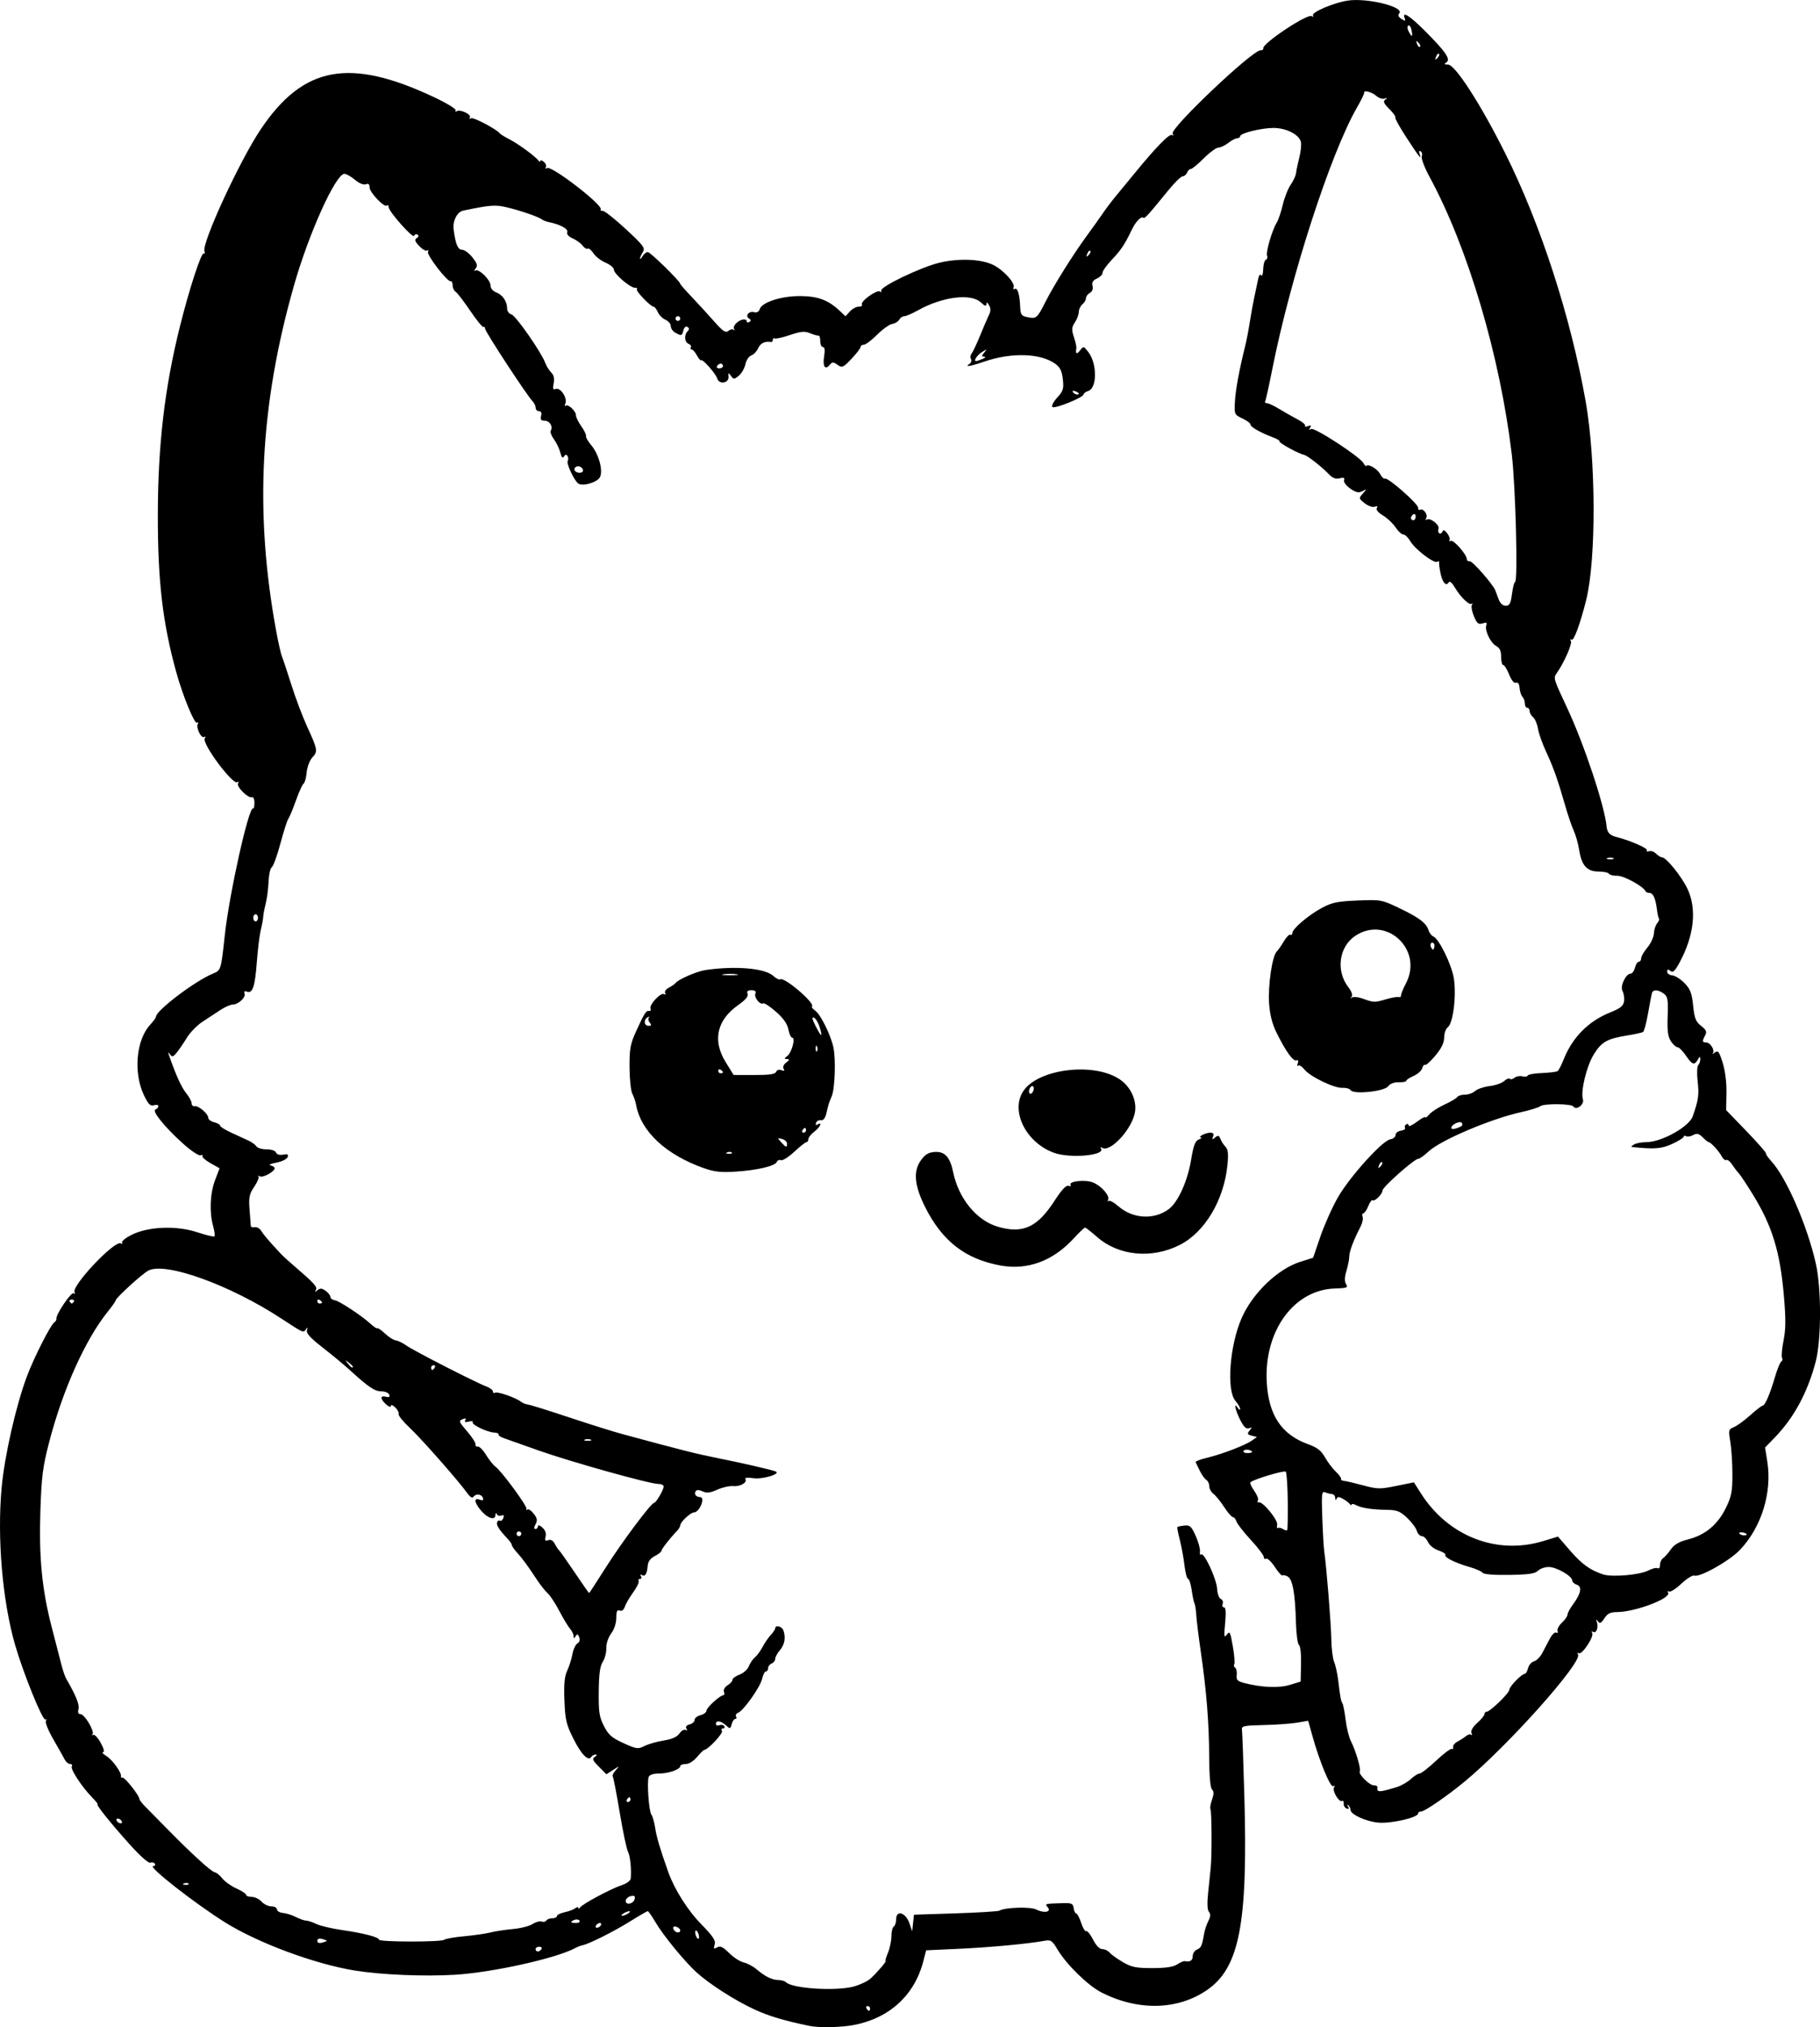 <?xml version="1.0" encoding="UTF-8" standalone="no"?>
<!-- Created with Inkscape (http://www.inkscape.org/) -->

<svg
   width="202.981mm"
   height="225.972mm"
   viewBox="0 0 202.981 225.972"
   version="1.1"
   id="svg5"
   xml:space="preserve"
   xmlns="http://www.w3.org/2000/svg"
   xmlns:svg="http://www.w3.org/2000/svg"><defs
     id="defs2" /><g
     id="layer1"
     transform="translate(29.57,4.995)"><path
       style="fill:#000000;stroke-width:0.265"
       d="m 60.719,220.843 c -2.786,-0.569 -4.529,-1.09 -6.153,-1.839 -2.157,-0.995 -5.006,-2.818 -6.452,-4.129 -1.328,-1.204 -3.726,-4.133 -4.589,-5.605 -0.394,-0.672 -0.778,-1.222 -0.853,-1.222 -0.075,0 -0.987,0.529 -2.025,1.176 -1.804,1.123 -4.6,2.519 -5.274,2.633 -0.175,0.029 -0.556,0.181 -0.847,0.336 -2.121,1.132 -9.222,2.699 -13.361,2.948 -3.422,0.206 -8.199,0.006 -11.135,-0.467 -4.469,-0.719 -10.792,-3.061 -14.485,-5.364 -3.332,-2.078 -8.69,-6.268 -8.032,-6.282 0.19,-0.004 0.276,-0.121 0.19,-0.26 -0.086,-0.139 -0.314,-0.192 -0.507,-0.118 -0.206,0.079 -1.164,-0.772 -2.32,-2.062 -2.15,-2.399 -3.79,-4.446 -3.561,-4.446 0.08,0 -0.198,-0.351 -0.618,-0.781 -1.145,-1.171 -2.444,-3.157 -2.26,-3.455 0.089,-0.144 0.005,-0.262 -0.188,-0.262 -0.192,0 -0.467,-0.231 -0.611,-0.513 -0.144,-0.282 -0.714,-1.295 -1.268,-2.251 -0.554,-0.956 -0.922,-1.875 -0.819,-2.041 0.103,-0.167 0.077,-0.235 -0.059,-0.151 -0.298,0.184 -2.459,-5.139 -3.379,-8.322 -1.411,-4.887 -2.014,-11.921 -1.502,-17.51 0.329,-3.587 1.605,-9.194 2.839,-12.47 0.786,-2.087 2.641,-5.732 3.044,-5.981 0.146,-0.09 0.248,-0.27 0.227,-0.399 -0.075,-0.458 1.646,-3.004 1.917,-2.837 0.151,0.093 0.201,0.05 0.111,-0.096 -0.416,-0.673 4.502,-5.88 5.166,-5.469 0.159,0.098 0.218,0.062 0.13,-0.08 -0.088,-0.142 0.4,-0.537 1.084,-0.876 1.873,-0.928 4.999,-1.045 7.316,-0.274 0.972,0.323 1.827,0.527 1.901,0.453 0.074,-0.074 0.008,-0.592 -0.148,-1.152 -0.43,-1.549 -0.341,-3.643 0.218,-5.113 l 0.503,-1.324 -1.021,-0.574 c -0.562,-0.316 -0.96,-0.673 -0.886,-0.793 0.074,-0.12 -0.025,-0.157 -0.222,-0.082 -0.197,0.075 -1.086,-0.523 -1.982,-1.333 -2.053,-1.858 -3.478,-3.627 -3.039,-3.773 0.178,-0.059 0.324,-0.225 0.324,-0.368 0,-0.143 -0.223,-0.189 -0.497,-0.103 -0.394,0.125 -0.622,-0.103 -1.105,-1.107 -1.203,-2.5 -0.881,-6.174 0.688,-7.868 0.357,-0.385 0.648,-0.788 0.648,-0.895 0,-0.684 4.338,-3.971 6.329,-4.795 0.925,-0.383 0.924,-0.383 1.34,-4.242 0.499,-4.636 2.688,-14.459 3.158,-14.168 0.085,0.052 0.154,-0.236 0.154,-0.64 0,-0.411 -0.124,-0.687 -0.282,-0.627 -0.418,0.16 -1.765,-1.184 -1.544,-1.54 0.11,-0.178 0.072,-0.233 -0.092,-0.131 -0.518,0.32 -3.965,-4.324 -3.622,-4.88 0.116,-0.188 0.088,-0.253 -0.068,-0.156 -0.331,0.205 -0.945,-1.075 -0.704,-1.467 0.097,-0.157 0.055,-0.211 -0.093,-0.119 -0.28,0.173 -1.591,-3.022 -2.315,-5.641 -1.513,-5.472 -2.06,-10.122 -2.055,-17.466 0.006,-7.801 0.755,-14.221 2.453,-21.031 1.061,-4.252 2.398,-8.348 2.671,-8.179 0.122,0.075 0.157,-0.031 0.078,-0.237 -0.337,-0.879 3.936,-10.136 6.291,-13.63 C 4.274,2.349 9.415,1.403 18.839,5.837 c 1.421,0.669 2.497,1.328 2.407,1.474 -0.09,0.145 -0.035,0.185 0.122,0.088 0.391,-0.242 1.672,0.372 1.467,0.704 -0.091,0.147 -0.034,0.186 0.126,0.087 0.253,-0.156 2.866,1.22 3.231,1.701 0.073,0.096 0.549,0.386 1.058,0.645 0.972,0.493 2.905,1.912 3.237,2.375 0.107,0.149 0.196,0.168 0.198,0.041 0.002,-0.127 0.181,-0.084 0.398,0.096 0.217,0.18 0.317,0.451 0.224,0.602 -0.099,0.16 -0.042,0.196 0.135,0.087 0.498,-0.308 6.276,4.149 5.987,4.617 -0.066,0.106 0.034,0.176 0.221,0.157 0.187,-0.02 1.342,0.892 2.567,2.026 1.995,1.847 2.193,2.116 1.906,2.576 -0.177,0.283 -0.317,0.605 -0.313,0.716 0.004,0.111 0.129,-0.006 0.278,-0.261 0.148,-0.255 0.413,-0.463 0.589,-0.463 0.287,0 3.623,3.265 3.623,3.546 0,0.063 0.566,0.708 1.257,1.433 0.691,0.725 1.812,1.948 2.491,2.719 1.004,1.139 1.305,1.342 1.612,1.088 0.208,-0.172 0.475,-0.225 0.594,-0.117 0.119,0.108 0.139,0.061 0.045,-0.105 -0.187,-0.327 0.444,-0.966 1.04,-1.053 0.204,-0.03 0.37,0.061 0.37,0.202 0,0.141 0.132,0.175 0.293,0.076 0.208,-0.129 0.199,-0.239 -0.034,-0.383 -0.471,-0.291 -0.025,-0.86 0.555,-0.708 0.313,0.082 0.544,-0.041 0.639,-0.341 0.242,-0.762 2.414,-1.462 4.5,-1.452 1.972,0.01 3.122,0.433 4.386,1.614 l 0.682,0.637 0.484,-0.535 c 0.266,-0.294 0.711,-0.535 0.988,-0.535 0.277,0 0.438,-0.106 0.358,-0.235 -0.209,-0.337 1.645,-1.683 2.009,-1.458 0.17,0.105 0.232,0.072 0.142,-0.075 -0.249,-0.402 4.477,-2.671 6.563,-3.15 2.183,-0.502 4.642,-0.385 5.965,0.283 1.117,0.564 2.419,1.996 2.241,2.466 -0.072,0.189 -0.021,0.277 0.112,0.195 0.31,-0.192 0.561,0.6 0.614,1.939 0.037,0.933 0.127,1.067 0.807,1.203 1.01,0.202 1.078,0.144 2.037,-1.744 0.956,-1.882 3.082,-5.273 4.614,-7.361 0.587,-0.8 1.366,-1.892 1.731,-2.427 0.365,-0.534 0.992,-1.368 1.393,-1.852 0.402,-0.484 1.414,-1.714 2.249,-2.732 2.377,-2.899 3.818,-4.366 4.11,-4.185 0.158,0.098 0.187,0.033 0.069,-0.157 -0.343,-0.555 8.86,-9.284 9.789,-9.284 0.211,0 0.353,-0.101 0.317,-0.225 -0.151,-0.516 4.909,-3.889 5.389,-3.592 0.179,0.111 0.246,0.082 0.154,-0.066 -0.213,-0.345 2.249,-1.407 3.845,-1.659 2.16,-0.341 6.38,0.694 5.78,1.417 -0.177,0.213 -0.099,0.41 0.248,0.626 0.419,0.262 0.48,0.249 0.355,-0.077 -0.326,-0.85 0.536,-0.31 2.261,1.415 2.32,2.32 2.903,3.175 2.386,3.502 -0.292,0.185 -0.252,0.239 0.18,0.242 0.804,0.006 3.666,4.446 6.407,9.939 3.938,7.894 7.271,18.169 8.941,27.567 1.158,6.518 1.194,17.627 0.071,22.161 -0.647,2.612 -1.378,4.607 -1.63,4.451 -0.155,-0.096 -0.19,-0.037 -0.083,0.137 0.179,0.29 -0.734,2.381 -1.548,3.543 -0.425,0.607 -0.433,0.582 1.144,3.948 1.881,4.016 4.185,10.943 4.388,13.194 0.059,0.657 0.363,0.985 1.078,1.164 1.537,0.386 3.56,1.269 3.421,1.494 -0.082,0.133 0.02,0.176 0.227,0.097 0.207,-0.079 0.562,0.041 0.789,0.268 0.227,0.227 0.526,0.412 0.665,0.412 0.468,0 2.212,2.163 2.851,3.535 1.047,2.25 0.731,5.182 -0.883,8.171 -0.535,0.991 -0.752,1.193 -1.033,0.96 -0.269,-0.224 -0.356,-0.205 -0.356,0.078 0,0.205 0.254,0.392 0.565,0.416 0.311,0.023 0.921,0.407 1.357,0.853 0.653,0.668 0.824,1.11 0.969,2.513 0.147,1.422 0.294,1.795 0.891,2.264 0.574,0.451 0.663,0.659 0.451,1.055 -0.354,0.662 -0.334,0.792 0.124,0.792 0.462,0 0.997,0.893 0.728,1.213 -0.104,0.123 -0.002,0.082 0.227,-0.091 0.358,-0.272 0.481,-0.113 0.874,1.134 0.28,0.887 0.444,2.194 0.422,3.367 l -0.035,1.917 2.273,2.356 c 1.25,1.296 2.225,2.404 2.166,2.463 -0.059,0.059 0.221,0.465 0.621,0.903 1.675,1.834 3.988,7.159 4.942,11.381 0.634,2.804 0.626,8.508 -0.015,10.943 -0.909,3.453 -2.425,6.253 -4.597,8.488 l -1.049,1.08 0.25,1.566 c 0.551,3.458 -0.649,7.325 -3.06,9.857 -1.154,1.212 -4.477,3.082 -5.072,2.854 -0.193,-0.074 -0.849,0.333 -1.457,0.906 -0.608,0.572 -1.229,0.964 -1.381,0.87 -0.157,-0.097 -0.197,-0.043 -0.093,0.125 0.383,0.619 -3.663,2.158 -5.693,2.165 -0.745,0.002 -1.065,0.16 -1.418,0.699 -0.366,0.559 -0.508,0.624 -0.717,0.331 -0.202,-0.284 -0.227,-0.262 -0.112,0.097 0.196,0.609 -0.08,1.3 -0.432,1.082 -0.159,-0.098 -0.2,-0.045 -0.095,0.125 0.241,0.389 -1.143,2.473 -1.497,2.254 -0.158,-0.098 -0.193,-0.04 -0.085,0.137 0.523,0.846 -7.841,10.214 -12.675,14.196 -1.946,1.603 -4.426,3.307 -4.814,3.307 -0.19,0 -0.345,0.1 -0.345,0.223 0,0.458 -3.053,1.156 -4.451,1.018 -1.419,-0.141 -3.09,-0.915 -3.09,-1.432 0,-0.162 -0.108,-0.393 -0.241,-0.514 -0.142,-0.13 -0.154,-0.071 -0.029,0.145 0.145,0.251 0.096,0.325 -0.156,0.236 -0.202,-0.071 -0.351,-0.323 -0.331,-0.561 0.02,-0.237 -0.064,-0.37 -0.187,-0.294 -0.329,0.203 -1.119,-1.125 -0.89,-1.496 0.119,-0.193 0.084,-0.248 -0.089,-0.141 -0.31,0.191 -1.536,-2.768 -2.326,-5.615 l -0.468,-1.684 -1.213,0.212 c -0.667,0.117 -2.345,0.238 -3.727,0.269 -2.275,0.052 -2.507,0.104 -2.444,0.546 0.038,0.269 0.158,3.584 0.265,7.368 0.403,14.244 -0.543,19.146 -4.178,21.636 -3.263,2.236 -7.663,2.337 -11.745,0.268 -1.502,-0.761 -3.916,-3.118 -4.917,-4.801 -0.593,-0.996 -0.744,-1.097 -1.451,-0.966 -1.79,0.331 -6.052,0.73 -9.513,0.89 l -3.688,0.171 -0.305,1.191 c -0.978,3.811 -3.781,6.382 -7.787,7.142 -1.379,0.262 -3.86,0.311 -4.905,0.097 z m 6.747,-1.947 c 0,-0.146 -0.126,-0.265 -0.28,-0.265 -0.154,0 -0.207,0.119 -0.117,0.265 0.09,0.146 0.216,0.265 0.28,0.265 0.064,0 0.117,-0.119 0.117,-0.265 z m -1.805,-2.453 c 0.681,-0.179 1.514,-0.574 1.852,-0.878 0.73,-0.657 1.85,-1.961 1.684,-1.961 -0.064,0 0.056,-0.413 0.266,-0.918 0.211,-0.505 0.383,-1.331 0.383,-1.836 0,-0.505 0.119,-0.993 0.265,-1.082 0.146,-0.09 0.265,-0.462 0.265,-0.828 0,-1.053 1.061,-0.741 1.468,0.431 l 0.321,0.926 0.098,-0.926 0.098,-0.926 4.644,-0.15 c 2.554,-0.083 4.757,-0.219 4.895,-0.303 0.599,-0.365 3.449,-0.455 4.087,-0.13 0.878,0.447 1.741,0.293 1.305,-0.233 -0.346,-0.417 -0.387,-0.405 1.606,-0.469 1.047,-0.034 1.201,0.034 1.275,0.557 0.046,0.327 0.176,0.595 0.288,0.595 0.112,0 0.36,0.472 0.55,1.05 0.191,0.577 0.443,0.99 0.561,0.917 0.118,-0.073 0.46,0.348 0.76,0.935 0.341,0.668 0.728,1.068 1.036,1.068 0.27,0 0.635,0.173 0.811,0.385 0.176,0.212 0.837,0.688 1.469,1.058 0.975,0.572 1.473,0.673 3.294,0.673 1.485,0 2.336,-0.125 2.766,-0.407 0.342,-0.224 0.725,-0.388 0.851,-0.366 0.607,0.11 0.891,-0.068 0.891,-0.559 0,-0.296 0.208,-0.623 0.463,-0.728 0.475,-0.195 0.58,-0.424 0.803,-1.75 0.071,-0.421 0.286,-1.07 0.479,-1.441 0.253,-0.487 0.271,-0.771 0.066,-1.018 -0.186,-0.224 -0.217,-0.963 -0.09,-2.131 0.107,-0.983 0.239,-2.264 0.293,-2.846 0.135,-1.458 0.108,-6.261 -0.037,-6.495 -0.065,-0.105 0.014,-0.571 0.176,-1.035 0.217,-0.622 0.216,-0.922 -0.003,-1.142 -0.187,-0.187 -0.303,-1.532 -0.312,-3.618 -0.017,-3.802 -0.295,-7.296 -0.926,-11.655 -0.242,-1.673 -0.473,-3.538 -0.513,-4.143 -0.04,-0.605 -0.131,-1.201 -0.202,-1.323 -0.071,-0.122 -0.211,-0.788 -0.311,-1.479 -0.1,-0.691 -0.282,-1.257 -0.405,-1.257 -0.122,0 -0.303,-0.685 -0.402,-1.521 -0.099,-0.837 -0.334,-2.117 -0.523,-2.844 -0.189,-0.728 -0.309,-1.362 -0.267,-1.41 0.043,-0.048 0.396,-0.122 0.786,-0.165 0.615,-0.068 0.781,0.084 1.256,1.145 0.301,0.673 0.517,1.461 0.479,1.752 -0.037,0.291 0.022,0.441 0.132,0.333 0.313,-0.307 1.718,2.71 1.78,3.822 0.031,0.548 0.217,1.059 0.414,1.135 0.197,0.076 0.29,0.317 0.207,0.534 -0.083,0.217 -0.019,0.395 0.143,0.395 0.203,0 0.244,0.546 0.13,1.762 -0.141,1.515 -0.115,1.694 0.191,1.276 0.317,-0.434 0.389,-0.295 0.665,1.29 0.17,0.977 0.244,1.883 0.163,2.013 -0.08,0.13 -0.036,0.305 0.099,0.388 0.135,0.083 0.213,0.449 0.173,0.812 -0.061,0.559 0.074,0.698 0.883,0.907 1.911,0.494 3.844,0.569 5.057,0.195 l 1.191,-0.367 0.044,-1.953 c 0.025,-1.109 -0.074,-2.026 -0.229,-2.122 -0.15,-0.093 -0.303,-1.225 -0.338,-2.516 -0.09,-3.273 -0.372,-4.825 -0.928,-5.123 -0.255,-0.136 -0.521,-0.19 -0.592,-0.12 -0.071,0.071 -0.448,-0.355 -0.839,-0.945 -0.391,-0.59 -0.825,-1.002 -0.965,-0.916 -0.14,0.086 -0.257,0.002 -0.261,-0.189 -0.003,-0.19 -0.657,-1.051 -1.452,-1.912 -0.795,-0.861 -1.515,-1.784 -1.599,-2.051 -0.085,-0.266 -0.263,-0.484 -0.397,-0.484 -0.134,0 -0.572,-0.506 -0.973,-1.124 -0.402,-0.618 -0.939,-1.28 -1.194,-1.47 -0.255,-0.19 -0.464,-0.571 -0.464,-0.847 0,-0.276 -0.151,-0.596 -0.336,-0.713 -0.185,-0.116 -0.509,-0.569 -0.719,-1.005 -0.211,-0.437 -0.422,-0.87 -0.47,-0.963 -0.048,-0.093 0.534,-0.318 1.293,-0.5 1.668,-0.4 4.23,-1.384 4.991,-1.917 l 0.555,-0.389 -0.583,-0.153 c -0.497,-0.13 -0.532,-0.214 -0.238,-0.569 0.292,-0.352 0.281,-0.391 -0.072,-0.256 -0.299,0.115 -0.573,-0.144 -0.963,-0.909 -0.562,-1.102 -0.772,-2.115 -0.281,-1.355 0.141,0.218 0.258,0.266 0.261,0.107 0.002,-0.16 -0.234,-0.565 -0.525,-0.9 -1.021,-1.178 -0.64,-6.197 0.702,-9.24 1.231,-2.791 4.034,-5.472 6.551,-6.265 l 1.41,-0.444 0.814,-2.371 c 0.448,-1.304 1.326,-3.265 1.951,-4.358 1.311,-2.291 4.976,-6.351 5.845,-6.474 0.323,-0.046 0.588,-0.262 0.588,-0.48 0,-0.218 0.27,-0.435 0.599,-0.482 0.33,-0.047 0.536,-0.187 0.459,-0.312 -0.077,-0.125 -0.019,-0.302 0.128,-0.394 0.148,-0.091 0.269,-0.034 0.269,0.127 0,0.162 0.417,-0.024 0.926,-0.413 0.509,-0.388 0.926,-0.614 0.926,-0.502 0,0.112 0.208,-0.036 0.463,-0.329 0.255,-0.293 1.021,-0.787 1.704,-1.098 0.682,-0.311 1.315,-0.684 1.405,-0.83 0.09,-0.146 0.475,-0.265 0.855,-0.265 0.38,0 0.894,-0.183 1.141,-0.408 0.248,-0.224 0.971,-0.47 1.607,-0.547 0.636,-0.077 1.366,-0.329 1.623,-0.561 0.256,-0.232 0.543,-0.344 0.638,-0.249 0.095,0.095 0.332,0.04 0.526,-0.121 0.195,-0.161 0.587,-0.233 0.872,-0.158 0.285,0.074 0.553,0.036 0.597,-0.086 0.043,-0.122 0.759,-0.249 1.591,-0.281 0.832,-0.033 1.614,-0.129 1.738,-0.213 0.124,-0.084 0.425,-0.659 0.668,-1.277 0.969,-2.46 2.748,-4.27 5.158,-5.247 1.214,-0.492 1.524,-0.741 1.591,-1.281 0.046,-0.369 -0.034,-0.88 -0.177,-1.135 -0.293,-0.524 0.374,-1.93 0.916,-1.93 0.171,0 0.386,-0.298 0.477,-0.661 0.091,-0.364 0.283,-0.661 0.426,-0.661 0.143,0 0.26,-0.169 0.26,-0.377 0,-0.207 0.312,-0.747 0.693,-1.2 0.381,-0.453 0.71,-1.16 0.73,-1.571 0.021,-0.411 0.184,-0.924 0.363,-1.139 0.179,-0.216 0.273,-0.445 0.208,-0.51 -0.065,-0.065 -0.169,-0.53 -0.231,-1.034 -0.154,-1.242 -0.429,-1.843 -0.844,-1.843 -0.191,0 -0.386,-0.089 -0.435,-0.198 -0.237,-0.534 -2.429,-1.732 -3.132,-1.712 -0.431,0.012 -0.852,-0.089 -0.936,-0.224 -0.084,-0.136 -0.603,-0.247 -1.154,-0.247 -1.291,0 -1.893,-0.66 -2.164,-2.368 -0.114,-0.723 -0.389,-1.706 -0.611,-2.185 -0.222,-0.479 -0.642,-1.704 -0.933,-2.723 -0.829,-2.902 -1.349,-4.372 -2.153,-6.085 -0.409,-0.873 -0.815,-2.022 -0.901,-2.553 -0.086,-0.531 -0.332,-1.111 -0.547,-1.289 -0.214,-0.178 -0.39,-0.488 -0.39,-0.688 0,-0.2 -0.119,-0.364 -0.265,-0.364 -0.146,0 -0.265,-0.214 -0.265,-0.476 0,-0.262 -0.118,-0.595 -0.263,-0.739 -0.145,-0.145 -0.29,-0.588 -0.323,-0.985 -0.039,-0.468 -0.18,-0.676 -0.403,-0.59 -0.213,0.082 -0.503,-0.268 -0.764,-0.92 -0.231,-0.579 -0.527,-1.052 -0.657,-1.052 -0.13,0 -0.236,-0.413 -0.236,-0.917 0,-0.658 -0.155,-1 -0.551,-1.211 -0.635,-0.34 -1.313,-1.768 -1.101,-2.32 0.107,-0.28 0.002,-0.33 -0.416,-0.198 -0.464,0.147 -0.629,0.012 -0.964,-0.791 -0.223,-0.533 -0.327,-1.105 -0.232,-1.272 0.095,-0.166 0.087,-0.226 -0.018,-0.132 -0.253,0.226 -1.265,-0.75 -1.886,-1.819 -0.301,-0.517 -0.568,-0.739 -0.678,-0.561 -0.297,0.48 -0.696,0.033 -0.916,-1.029 -0.114,-0.547 -0.184,-1.093 -0.156,-1.213 0.028,-0.12 -0.069,-0.144 -0.215,-0.054 -0.362,0.224 -2.489,-1.409 -3.007,-2.308 -0.231,-0.4 -0.574,-0.728 -0.762,-0.728 -0.189,-5.29e-4 -0.581,-0.361 -0.872,-0.802 -0.291,-0.441 -0.923,-1.036 -1.405,-1.322 -0.536,-0.319 -0.801,-0.641 -0.684,-0.831 0.127,-0.205 0.049,-0.255 -0.232,-0.147 -0.238,0.091 -0.726,-0.075 -1.116,-0.382 -0.672,-0.529 -0.678,-0.56 -0.215,-1.082 0.463,-0.522 0.462,-0.53 -0.052,-0.263 -0.414,0.214 -0.708,0.15 -1.347,-0.292 -0.462,-0.32 -0.763,-0.728 -0.692,-0.937 0.092,-0.274 -0.035,-0.329 -0.487,-0.211 -0.43,0.112 -0.779,-0.013 -1.174,-0.423 -0.875,-0.908 -2.441,-2.126 -2.829,-2.201 -0.586,-0.113 -2.845,-1.356 -2.71,-1.492 0.07,-0.07 -0.264,-0.273 -0.742,-0.452 -1.378,-0.516 -2.542,-1.182 -2.497,-1.428 0.023,-0.125 -0.375,-0.425 -0.885,-0.667 -0.91,-0.433 -0.925,-0.466 -0.847,-1.89 0.073,-1.327 0.473,-3.494 1.148,-6.212 0.145,-0.582 0.374,-1.773 0.509,-2.646 0.135,-0.873 0.363,-2.123 0.505,-2.778 0.143,-0.655 0.33,-1.542 0.416,-1.971 0.096,-0.48 0.231,-0.659 0.351,-0.466 0.107,0.173 0.207,-0.127 0.222,-0.667 0.015,-0.54 0.151,-1.022 0.302,-1.072 0.151,-0.05 0.21,-0.258 0.132,-0.461 -0.155,-0.404 0.565,-2.85 1.088,-3.697 0.18,-0.291 0.48,-1.184 0.668,-1.984 0.188,-0.8 0.585,-1.801 0.882,-2.225 0.297,-0.423 0.567,-1.018 0.6,-1.323 0.033,-0.304 0.197,-1.085 0.363,-1.736 0.167,-0.65 0.242,-1.425 0.168,-1.722 -0.203,-0.811 -1.653,-1.544 -3.047,-1.542 -1.365,0.002 -3.725,0.584 -3.725,0.92 0,0.121 -0.149,0.223 -0.331,0.226 -0.182,0.003 -0.628,0.239 -0.992,0.523 -0.364,0.285 -0.86,0.52 -1.104,0.523 -0.243,0.003 -0.978,0.542 -1.633,1.197 -0.655,0.655 -1.306,1.191 -1.448,1.191 -0.141,0 -0.326,0.179 -0.409,0.397 -0.084,0.218 -0.305,0.404 -0.491,0.413 -0.186,0.009 -0.875,0.673 -1.53,1.477 -2.329,2.857 -2.718,3.286 -2.855,3.149 -0.224,-0.224 -0.848,0.411 -1.271,1.291 -0.802,1.671 -1.229,2.314 -2.242,3.38 -0.572,0.601 -1.04,1.255 -1.04,1.453 0,0.198 -0.283,0.489 -0.629,0.646 -0.453,0.206 -0.59,0.437 -0.49,0.822 0.087,0.334 -0.024,0.627 -0.297,0.779 -0.24,0.134 -0.436,0.402 -0.436,0.596 0,0.193 -0.179,0.5 -0.397,0.681 -0.218,0.181 -0.397,0.557 -0.397,0.835 0,0.278 -0.196,0.805 -0.435,1.17 -0.37,0.565 -0.387,0.811 -0.111,1.647 0.178,0.54 0.301,1.1 0.272,1.245 -0.125,0.624 0.038,0.724 0.404,0.247 0.385,-0.502 0.405,-0.499 0.913,0.148 1.014,1.292 1.013,4.049 -0.002,4.371 -0.281,0.089 -0.511,0.258 -0.511,0.374 0,0.34 -3.237,1.648 -3.479,1.406 -0.121,-0.121 0.123,-0.594 0.541,-1.052 0.669,-0.732 0.744,-0.979 0.623,-2.047 -0.105,-0.931 -0.305,-1.334 -0.856,-1.727 -1.655,-1.178 -4.882,-1.274 -7.902,-0.235 -1.532,0.527 -2.264,0.641 -1.659,0.258 0.201,-0.127 0.28,-0.369 0.176,-0.537 -0.104,-0.168 -0.072,-0.449 0.071,-0.625 0.143,-0.176 0.575,-1.093 0.961,-2.039 0.386,-0.946 0.828,-1.975 0.983,-2.286 0.2,-0.402 0.199,-0.709 -0.004,-1.058 -0.197,-0.338 -0.288,-0.374 -0.294,-0.115 -0.006,0.271 -0.18,0.216 -0.62,-0.198 -1.103,-1.036 -4.291,-0.635 -7,0.879 -0.652,0.364 -1.343,0.662 -1.536,0.662 -0.193,0 -0.448,0.175 -0.568,0.389 -0.12,0.214 -0.473,0.428 -0.785,0.476 -0.312,0.048 -1.067,0.587 -1.678,1.198 -0.611,0.611 -1.276,1.112 -1.477,1.112 -0.201,0 -0.366,0.114 -0.366,0.253 0,0.139 -0.455,0.731 -1.01,1.315 -0.937,0.985 -1.05,1.034 -1.559,0.677 -0.481,-0.337 -0.589,-0.336 -0.872,0.005 -0.516,0.622 -0.807,0.184 -0.627,-0.944 0.111,-0.696 0.068,-1.042 -0.132,-1.042 -0.164,0 -0.298,-0.298 -0.298,-0.661 0,-0.364 -0.089,-0.642 -0.198,-0.619 -0.109,0.024 -0.532,-0.095 -0.94,-0.263 -0.606,-0.25 -1.016,-0.213 -2.242,0.201 -0.826,0.279 -1.593,0.45 -1.706,0.38 -0.113,-0.07 -0.205,-7.94e-4 -0.205,0.153 0,0.154 -0.089,0.266 -0.198,0.249 -0.701,-0.111 -1.174,0.116 -1.435,0.688 -0.164,0.361 -0.511,0.724 -0.77,0.806 -0.259,0.082 -0.553,0.523 -0.653,0.981 -0.1,0.457 -0.433,1.034 -0.738,1.281 -0.514,0.416 -0.58,0.417 -0.875,0.017 -0.286,-0.389 -0.314,-0.379 -0.272,0.096 0.063,0.712 -1.035,0.894 -1.252,0.208 -0.18,-0.568 -1.633,-2.216 -1.803,-2.045 -0.064,0.064 -0.276,-0.181 -0.47,-0.544 -0.195,-0.364 -0.46,-0.661 -0.589,-0.661 -0.13,0 -0.17,-0.107 -0.089,-0.237 0.081,-0.13 -0.032,-0.305 -0.249,-0.389 -0.461,-0.177 -0.523,-0.993 -0.108,-1.408 0.207,-0.207 0.202,-0.34 -0.018,-0.476 -0.184,-0.114 -0.363,0.033 -0.451,0.367 -0.167,0.639 -0.205,0.651 -0.895,0.282 -0.281,-0.151 -0.512,-0.48 -0.512,-0.731 0,-0.251 -0.268,-0.575 -0.595,-0.718 -0.327,-0.144 -0.713,-0.529 -0.856,-0.856 -0.144,-0.327 -0.35,-0.595 -0.458,-0.595 -0.34,0 -2.045,-1.778 -1.871,-1.951 0.091,-0.091 -0.006,-0.165 -0.215,-0.165 -0.544,0 -2.353,-1.551 -2.353,-2.017 0,-0.215 -0.414,-0.564 -0.921,-0.776 -0.506,-0.212 -1.115,-0.681 -1.352,-1.043 -0.237,-0.362 -0.529,-0.597 -0.649,-0.523 -0.12,0.074 -0.375,-0.078 -0.566,-0.337 -0.192,-0.259 -0.688,-0.621 -1.102,-0.804 -0.469,-0.207 -0.7,-0.472 -0.611,-0.703 0.137,-0.356 -0.796,-0.862 -2.054,-1.114 -0.28,-0.056 -0.637,-0.198 -0.794,-0.316 -0.398,-0.298 -2.42,-0.987 -3.956,-1.349 -1.228,-0.289 -1.834,-0.24 -4.817,0.386 -0.643,0.135 -1.161,1.122 -1.057,2.015 0.192,1.656 0.471,2.346 0.948,2.346 0.269,0 0.789,0.383 1.155,0.851 0.534,0.683 0.603,0.928 0.35,1.241 -0.174,0.215 -0.189,0.315 -0.033,0.222 0.399,-0.239 1.702,1.041 1.702,1.672 0,0.313 0.261,0.624 0.645,0.77 0.711,0.27 1.207,1.014 1.207,1.81 0,0.284 0.216,0.572 0.48,0.641 0.482,0.126 3.296,4.157 3.768,5.398 0.139,0.365 0.441,0.853 0.673,1.084 0.284,0.284 0.37,0.673 0.265,1.199 -0.124,0.619 -0.075,0.747 0.24,0.627 0.513,-0.197 1.308,0.994 1.073,1.607 -0.097,0.251 -0.089,0.371 0.016,0.266 0.253,-0.253 1.16,0.581 1.16,1.067 0,0.21 0.267,0.756 0.594,1.215 0.327,0.459 0.566,0.954 0.532,1.102 -0.034,0.147 0.22,0.595 0.563,0.995 0.855,0.995 1.366,2.869 0.979,3.592 -0.303,0.566 -1.871,1.033 -2.39,0.712 -0.442,-0.273 -1.376,-2.244 -1.198,-2.531 0.087,-0.141 0.076,-0.387 -0.023,-0.548 -0.127,-0.206 -0.244,-0.19 -0.394,0.052 -0.149,0.241 -0.272,0.109 -0.407,-0.435 -0.107,-0.429 -0.427,-1.096 -0.711,-1.482 -0.284,-0.386 -0.443,-0.822 -0.352,-0.968 0.279,-0.451 -0.13,-1.107 -0.69,-1.107 -0.401,0 -0.498,-0.13 -0.393,-0.529 0.09,-0.344 0.008,-0.529 -0.234,-0.529 -0.205,0 -0.372,-0.17 -0.372,-0.378 0,-0.208 -0.155,-0.535 -0.343,-0.728 -0.614,-0.625 -5.281,-7.749 -5.291,-8.077 -0.006,-0.176 -0.091,-0.269 -0.19,-0.208 -0.099,0.061 -0.761,-0.748 -1.47,-1.798 -0.71,-1.05 -1.442,-2.004 -1.628,-2.12 -0.186,-0.116 -0.338,-0.444 -0.338,-0.728 0,-0.284 -0.097,-0.486 -0.216,-0.45 -0.359,0.11 -2.729,-2.971 -2.531,-3.291 0.102,-0.165 0.065,-0.224 -0.084,-0.132 -0.147,0.091 -0.549,-0.135 -0.894,-0.502 -0.49,-0.522 -0.55,-0.715 -0.275,-0.885 0.223,-0.138 0.253,-0.279 0.082,-0.385 -0.149,-0.092 -0.315,-0.032 -0.37,0.133 -0.119,0.357 -2.856,-2.73 -2.856,-3.221 0,-0.186 -0.082,-0.257 -0.181,-0.158 -0.279,0.279 -1.936,-1.454 -1.936,-2.025 0,-0.354 -0.126,-0.457 -0.423,-0.343 -0.251,0.096 -0.743,-0.107 -1.211,-0.501 -0.433,-0.365 -0.959,-0.663 -1.168,-0.663 -0.979,0 -3.975,6.63 -5.638,12.476 -3.785,13.306 -4.402,25.275 -1.982,38.457 0.24,1.31 0.538,2.619 0.661,2.91 0.123,0.291 0.595,1.709 1.05,3.151 0.454,1.442 1.241,3.526 1.748,4.63 1.176,2.561 1.21,2.762 0.574,3.444 -0.293,0.315 -0.571,1.05 -0.627,1.657 -0.055,0.6 -0.209,1.162 -0.343,1.248 -0.134,0.086 -0.517,0.93 -0.852,1.876 -0.335,0.946 -0.714,1.858 -0.842,2.027 -0.128,0.169 -0.529,1.415 -0.891,2.769 -0.362,1.354 -0.795,2.546 -0.962,2.649 -0.167,0.103 -0.329,0.823 -0.36,1.6 -0.031,0.777 -0.175,1.887 -0.321,2.468 -0.146,0.58 -0.27,1.233 -0.276,1.452 -0.006,0.218 -0.126,0.873 -0.267,1.455 -0.141,0.582 -0.341,2.189 -0.443,3.572 -0.204,2.753 -0.473,3.566 -1.102,3.325 -0.271,-0.104 -0.36,-0.035 -0.268,0.205 0.165,0.431 -0.696,1.233 -1.325,1.233 -0.245,0 -0.869,0.277 -1.386,0.616 -0.517,0.339 -1.422,0.933 -2.011,1.321 -0.589,0.388 -1.363,1.187 -1.72,1.774 -0.357,0.588 -0.865,1.329 -1.127,1.647 -0.407,0.492 -0.519,0.52 -0.753,0.19 -0.215,-0.303 -0.235,-0.273 -0.092,0.141 0.743,2.15 1.378,3.547 1.901,4.187 0.336,0.411 0.611,0.923 0.611,1.136 0,0.213 0.149,0.356 0.331,0.316 0.416,-0.091 1.521,0.848 1.521,1.293 0,0.183 0.298,0.408 0.661,0.499 0.364,0.091 0.661,0.262 0.661,0.378 0,0.117 0.566,0.472 1.257,0.789 0.691,0.317 1.554,0.715 1.918,0.883 0.364,0.169 0.757,0.455 0.873,0.638 0.116,0.182 0.626,0.331 1.133,0.331 0.53,0 0.979,0.152 1.058,0.358 0.084,0.219 0.39,0.309 0.789,0.233 0.506,-0.097 0.617,-0.033 0.495,0.284 -0.086,0.225 -0.654,0.499 -1.261,0.609 -0.607,0.11 -0.895,0.247 -0.641,0.304 0.255,0.057 0.463,0.2 0.463,0.318 0,0.376 -1.325,1.099 -1.661,0.906 -0.178,-0.102 -0.244,-0.097 -0.147,0.011 0.097,0.108 -0.114,0.623 -0.468,1.145 -0.555,0.818 -0.627,1.171 -0.522,2.558 0.067,0.885 0.129,1.704 0.138,1.819 0.008,0.116 0.208,0.175 0.443,0.132 0.235,-0.043 0.563,0.147 0.728,0.423 0.26,0.434 0.746,1.001 2.216,2.585 0.181,0.195 0.814,0.771 1.407,1.28 2.299,1.974 2.664,2.376 2.464,2.709 -0.156,0.26 -0.116,0.265 0.182,0.025 0.295,-0.239 0.502,-0.221 0.911,0.077 0.291,0.213 0.528,0.519 0.528,0.68 0,0.162 0.216,0.326 0.479,0.364 0.517,0.076 3.037,1.74 4.035,2.664 0.337,0.312 0.661,0.519 0.72,0.46 0.059,-0.059 0.453,0.215 0.876,0.609 0.423,0.394 0.959,0.731 1.191,0.749 0.232,0.018 0.768,0.279 1.191,0.579 0.828,0.589 7.706,4.107 8.905,4.555 0.4,0.15 0.728,0.401 0.728,0.559 0,0.158 0.111,0.218 0.247,0.134 0.262,-0.162 2.288,0.546 2.884,1.008 0.194,0.15 0.551,0.294 0.794,0.319 0.243,0.025 2.286,0.661 4.542,1.413 2.256,0.752 4.934,1.593 5.953,1.868 6.733,1.822 8.215,2.196 10.583,2.67 2.704,0.541 5.771,1.241 6.482,1.48 0.773,0.26 -1.396,0.936 -2.467,0.768 -0.582,-0.091 -0.948,-0.056 -0.863,0.083 0.246,0.398 -0.556,0.873 -1.351,0.799 -0.409,-0.038 -1.21,0.142 -1.78,0.4 -0.795,0.359 -1.178,0.404 -1.644,0.192 -0.415,-0.189 -0.661,-0.191 -0.776,-0.005 -0.194,0.314 0.054,0.631 0.502,0.64 0.63,0.012 -0.064,1.714 -0.699,1.714 -0.364,0 -1.506,1.071 -1.506,1.413 0,0.144 -0.182,0.451 -0.405,0.681 -0.764,0.79 -1.711,2.007 -1.711,2.198 -1.8e-4,0.105 -0.331,0.362 -0.734,0.571 -0.49,0.253 -0.754,0.616 -0.793,1.089 -0.075,0.91 -0.288,1.245 -0.649,1.022 -0.171,-0.106 -0.211,-0.054 -0.098,0.128 0.104,0.168 0.056,0.305 -0.107,0.305 -0.163,0 -0.231,0.104 -0.153,0.232 0.079,0.127 -0.197,0.701 -0.613,1.275 -0.416,0.574 -0.836,1.297 -0.935,1.607 -0.111,0.35 -0.324,0.508 -0.562,0.416 -0.292,-0.112 -0.383,0.084 -0.383,0.818 0,0.573 -0.231,1.278 -0.57,1.736 -0.335,0.453 -0.559,1.131 -0.544,1.643 0.014,0.48 -0.163,1.163 -0.395,1.517 -0.308,0.473 -0.428,1.357 -0.448,3.307 -0.024,2.291 0.057,2.828 0.582,3.853 0.506,0.989 0.875,1.311 2.175,1.902 1.462,0.665 1.617,0.685 2.357,0.316 0.435,-0.217 1.398,-0.491 2.14,-0.608 0.918,-0.145 1.476,-0.395 1.748,-0.784 0.22,-0.314 0.529,-0.491 0.687,-0.393 0.177,0.11 0.211,0.054 0.088,-0.146 -0.127,-0.206 0.002,-0.376 0.356,-0.469 0.306,-0.08 0.556,-0.308 0.556,-0.506 0,-0.199 0.298,-0.436 0.661,-0.527 0.364,-0.091 0.661,-0.314 0.661,-0.496 0,-0.338 1.525,-1.729 1.895,-1.729 0.113,0 0.14,-0.171 0.059,-0.381 -0.083,-0.216 0.092,-0.53 0.405,-0.725 0.303,-0.189 0.551,-0.468 0.551,-0.62 0,-0.151 0.356,-0.41 0.791,-0.574 0.435,-0.164 0.899,-0.582 1.031,-0.929 0.132,-0.347 0.438,-0.795 0.681,-0.997 0.243,-0.202 0.625,-0.721 0.849,-1.155 0.224,-0.433 0.633,-1.03 0.909,-1.326 0.276,-0.296 0.501,-0.634 0.501,-0.752 0,-0.39 0.734,-0.223 0.898,0.204 0.3,0.782 0.162,1.615 -0.369,2.227 -0.291,0.336 -0.529,0.774 -0.529,0.975 0,0.201 -0.179,0.433 -0.397,0.517 -0.218,0.084 -0.397,0.318 -0.397,0.521 0,0.203 -0.11,0.369 -0.244,0.369 -0.134,0 -0.324,0.368 -0.423,0.818 -0.2,0.91 -2.072,3.557 -2.681,3.791 -0.214,0.082 -0.316,0.27 -0.225,0.416 0.091,0.147 0.052,0.266 -0.085,0.266 -0.137,0 -0.318,0.261 -0.401,0.58 -0.144,0.549 -0.178,0.557 -0.647,0.132 -0.565,-0.511 -1.115,-0.588 -1.115,-0.155 0,0.161 0.175,0.226 0.388,0.144 0.214,-0.082 0.459,-0.035 0.545,0.104 0.086,0.139 0.023,0.253 -0.139,0.253 -0.163,0 -0.216,0.129 -0.119,0.286 0.157,0.253 -1.545,2.078 -1.965,2.107 -0.091,0.006 -0.457,0.363 -0.814,0.794 -0.374,0.451 -0.906,0.783 -1.257,0.783 -0.334,0 -0.608,0.1 -0.608,0.222 0,0.378 -1.297,0.836 -2.365,0.836 -0.636,0 -1.072,0.141 -1.162,0.377 -0.215,0.56 0.022,3.852 0.302,4.209 0.133,0.17 0.324,0.845 0.423,1.499 0.154,1.017 0.536,2.3 1.457,4.895 0.682,1.92 2.155,4.257 3.651,5.79 1.36,1.394 1.665,1.856 1.523,2.304 -0.15,0.473 -0.106,0.521 0.276,0.307 0.353,-0.198 0.648,-0.059 1.331,0.624 0.483,0.483 1.213,0.957 1.624,1.054 0.41,0.097 1.044,0.429 1.408,0.737 0.977,0.829 1.768,1.223 2.457,1.223 0.337,0 0.725,0.112 0.863,0.249 0.716,0.708 5.537,1.01 7.575,0.474 z m 16.357,-80.366 c -3.933,-0.717 -6.505,-2.713 -8.417,-6.531 -1.167,-2.331 -1.331,-3.917 -0.526,-5.107 0.469,-0.693 0.846,-0.947 1.502,-1.011 1.204,-0.117 1.798,0.506 2.164,2.271 0.607,2.923 2.618,5.369 4.98,6.056 2.783,0.81 4.398,0.073 6.307,-2.877 0.808,-1.249 1.307,-1.783 1.57,-1.682 0.212,0.081 0.317,0.036 0.232,-0.1 -0.261,-0.422 1.658,-0.627 2.521,-0.269 0.941,0.39 1.904,1.517 1.66,1.944 -0.094,0.165 -0.075,0.213 0.042,0.107 0.117,-0.106 0.611,0.157 1.097,0.584 1.614,1.417 3.98,1.555 5.633,0.328 1.025,-0.761 2.093,-3.11 2.481,-5.46 0.271,-1.637 0.459,-2.139 0.861,-2.297 0.283,-0.111 0.396,-0.212 0.25,-0.224 -0.445,-0.038 0.496,-0.535 1.02,-0.54 0.348,-0.003 0.443,0.123 0.325,0.43 -0.139,0.362 -0.1,0.379 0.233,0.102 0.33,-0.273 0.433,-0.245 0.587,0.161 0.103,0.271 0.357,0.665 0.566,0.876 0.284,0.287 0.34,0.786 0.224,1.984 -0.382,3.947 -2.514,7.535 -5.327,8.961 -3.116,1.581 -6.82,1.223 -9.223,-0.892 -0.652,-0.574 -1.255,-1.044 -1.338,-1.044 -0.084,0 -0.661,0.553 -1.282,1.228 -2.304,2.504 -5.14,3.549 -8.141,3.002 z m -33.073,-10.846 c -4.254,-1.504 -7.036,-4.101 -7.574,-7.068 -0.068,-0.377 -0.258,-0.934 -0.421,-1.239 -0.163,-0.305 -0.303,-1.626 -0.31,-2.936 -0.012,-2.049 0.087,-2.603 0.71,-3.969 0.956,-2.098 1.144,-2.393 1.476,-2.318 0.154,0.035 0.223,-0.084 0.154,-0.265 -0.168,-0.438 1.157,-1.842 1.524,-1.615 0.169,0.104 0.214,0.057 0.109,-0.113 -0.1,-0.162 0.088,-0.434 0.422,-0.61 0.332,-0.175 0.662,-0.403 0.735,-0.507 0.28,-0.401 2.379,-1.312 3.349,-1.453 3.341,-0.488 6.63,-0.202 7.551,0.655 0.307,0.286 0.659,0.456 0.784,0.379 0.455,-0.281 3.898,2.656 3.537,3.018 -0.075,0.075 0.093,0.296 0.374,0.493 0.584,0.409 1.714,2.691 2.008,4.056 0.289,1.343 0.182,4.589 -0.181,5.465 -0.358,0.865 -0.323,0.754 -0.592,1.884 -0.137,0.576 -0.344,0.842 -0.619,0.794 -0.227,-0.04 -0.471,0.093 -0.541,0.295 -0.078,0.224 -0.011,0.295 0.171,0.183 0.592,-0.366 0.284,0.313 -0.363,0.798 -0.364,0.273 -0.661,0.647 -0.661,0.831 0,0.184 -0.095,0.334 -0.21,0.334 -0.116,0 -0.728,0.483 -1.36,1.072 -0.632,0.59 -1.302,1.014 -1.488,0.943 -0.186,-0.071 -0.392,0.012 -0.459,0.184 -0.178,0.462 -2.144,0.931 -4.553,1.087 -1.678,0.109 -2.418,0.03 -3.572,-0.378 z m 3.103,-1.746 c -0.088,-0.088 -0.316,-0.097 -0.507,-0.021 -0.211,0.085 -0.148,0.147 0.16,0.16 0.279,0.011 0.435,-0.051 0.347,-0.139 z m 6.157,-1 c 0,-0.201 -0.249,-0.431 -0.554,-0.511 -0.531,-0.139 -0.535,-0.124 -0.091,0.366 0.55,0.608 0.645,0.629 0.645,0.145 z m 2.117,-1.486 c 0,-0.146 -0.052,-0.265 -0.117,-0.265 -0.064,0 -0.19,0.119 -0.28,0.265 -0.09,0.146 -0.037,0.265 0.117,0.265 0.154,0 0.28,-0.119 0.28,-0.265 z m -3.332,-6.512 c 0.082,-0.213 0.319,-0.288 0.588,-0.185 0.316,0.121 0.39,0.075 0.248,-0.154 -0.12,-0.194 -0.004,-0.478 0.287,-0.698 0.386,-0.292 0.405,-0.374 0.093,-0.388 -0.337,-0.014 -0.333,-0.066 0.031,-0.343 0.493,-0.375 0.94,-2.038 0.548,-2.038 -0.141,0 -0.333,-0.41 -0.427,-0.912 -0.118,-0.63 -0.546,-1.242 -1.385,-1.98 -0.667,-0.588 -1.309,-1.01 -1.425,-0.938 -0.34,0.21 -1.039,-0.647 -0.876,-1.073 0.104,-0.27 -0.03,-0.389 -0.436,-0.389 -0.418,0 -0.541,0.116 -0.43,0.406 0.106,0.276 -0.232,0.678 -1.056,1.257 -2.372,1.666 -2.876,3.938 -1.402,6.327 l 0.899,1.457 2.303,0.005 c 1.694,0.003 2.339,-0.09 2.44,-0.353 z m -5.928,0.046 c 0,-0.064 -0.119,-0.19 -0.265,-0.28 -0.146,-0.09 -0.265,-0.037 -0.265,0.117 0,0.154 0.119,0.28 0.265,0.28 0.146,0 0.265,-0.052 0.265,-0.117 z m 10.499,-2.843 c -0.085,-0.211 -0.147,-0.148 -0.16,0.16 -0.011,0.279 0.051,0.435 0.139,0.347 0.088,-0.088 0.097,-0.316 0.021,-0.507 z m 0.283,-2.187 c -0.154,-0.502 -0.441,-0.975 -0.638,-1.051 -0.249,-0.096 -0.195,0.181 0.178,0.913 0.66,1.293 0.83,1.344 0.46,0.137 z m -18.95,-0.5 c -0.162,-0.195 -0.206,-0.453 -0.099,-0.572 0.108,-0.119 0.047,-0.131 -0.135,-0.026 -0.477,0.275 -0.407,0.953 0.099,0.953 0.329,0 0.361,-0.083 0.135,-0.355 z m 9.689,-5.391 c -0.4,-0.061 -1.055,-0.061 -1.455,0 -0.4,0.061 -0.073,0.11 0.728,0.11 0.8,0 1.128,-0.05 0.728,-0.11 z m 35.422,19.909 c -3.13,-1.116 -4.912,-4.654 -3.46,-6.871 1.632,-2.49 7.816,-3.27 10.727,-1.352 1.216,0.801 1.931,2.269 1.753,3.598 -0.252,1.876 -2.75,4.631 -3.679,4.057 -0.176,-0.109 -0.224,-0.065 -0.118,0.107 0.465,0.752 -3.441,1.096 -5.224,0.46 z m -2.283,-7.183 c 0,-0.218 -0.119,-0.323 -0.265,-0.233 -0.146,0.09 -0.265,0.342 -0.265,0.56 0,0.218 0.119,0.323 0.265,0.233 0.146,-0.09 0.265,-0.342 0.265,-0.56 z m 35.338,0.19 c -0.101,-0.163 -0.503,-0.278 -0.894,-0.254 -0.915,0.056 -3.626,-1.249 -4.255,-2.048 -0.267,-0.34 -0.58,-0.532 -0.695,-0.428 -0.115,0.104 -0.137,-0.013 -0.049,-0.26 0.103,-0.287 0.046,-0.406 -0.156,-0.331 -0.363,0.136 -1.154,-0.961 -2.191,-3.04 -0.493,-0.989 -0.758,-2.01 -0.848,-3.268 -0.143,-2.001 0.336,-5.302 0.844,-5.816 0.176,-0.178 0.544,-0.705 0.817,-1.17 0.273,-0.465 0.594,-0.785 0.713,-0.712 0.119,0.073 0.216,-0.01 0.216,-0.185 0,-0.474 1.801,-2.004 3.307,-2.811 1.119,-0.599 1.731,-0.725 3.97,-0.817 2.593,-0.106 2.688,-0.089 4.63,0.84 2.239,1.071 3.026,1.664 3.282,2.47 0.097,0.306 0.333,0.616 0.525,0.69 0.634,0.243 2.048,3.125 2.299,4.686 0.304,1.886 -0.082,5.009 -0.672,5.44 -0.224,0.164 -0.408,0.679 -0.408,1.145 0,0.588 -0.297,1.202 -0.972,2.009 -0.534,0.639 -1.057,1.11 -1.161,1.046 -0.104,-0.064 -0.246,0.103 -0.317,0.372 -0.07,0.269 -0.501,0.654 -0.956,0.855 -0.456,0.202 -0.828,0.449 -0.828,0.549 0,0.1 -0.375,0.172 -0.833,0.159 -0.518,-0.015 -0.965,0.156 -1.182,0.453 -0.42,0.574 -3.877,0.927 -4.186,0.427 z m 3.952,-10.13 c 0.582,-0.171 1.209,-0.284 1.393,-0.251 0.184,0.033 0.309,-0.035 0.277,-0.151 -0.032,-0.116 0.218,-0.738 0.554,-1.382 1.961,-3.753 -2.213,-7.623 -5.681,-5.268 -1.789,1.215 -2.148,3.858 -0.77,5.674 0.413,0.544 0.54,0.925 0.375,1.124 -0.167,0.202 -0.156,0.227 0.031,0.074 0.161,-0.131 0.696,-0.08 1.257,0.121 1.219,0.435 1.275,0.436 2.564,0.058 z m 5.319,-6.229 c -0.269,-0.269 -0.491,0.136 -0.27,0.493 0.167,0.27 0.229,0.27 0.319,0.001 0.061,-0.184 0.04,-0.406 -0.048,-0.494 z M 30.821,212.281 c 0.09,-0.146 -0.022,-0.265 -0.249,-0.265 -0.227,0 -0.412,0.119 -0.412,0.265 0,0.146 0.112,0.265 0.249,0.265 0.137,0 0.323,-0.119 0.412,-0.265 z M 6.876,211.355 c 0,-0.039 -0.238,-0.133 -0.529,-0.209 -0.331,-0.086 -0.529,-0.008 -0.529,0.209 0,0.217 0.198,0.295 0.529,0.209 0.291,-0.076 0.529,-0.17 0.529,-0.209 z m 13.085,-0.111 c 0.152,-0.12 1.169,-0.3 2.261,-0.399 1.091,-0.1 2.401,-0.289 2.91,-0.42 0.509,-0.131 1.631,-0.303 2.494,-0.381 0.862,-0.078 1.854,-0.33 2.204,-0.56 0.35,-0.229 0.802,-0.354 1.004,-0.276 0.202,0.077 0.437,0.027 0.523,-0.112 0.086,-0.139 0.387,-0.253 0.67,-0.253 0.282,0 0.514,-0.11 0.514,-0.244 0,-0.134 0.387,-0.326 0.86,-0.427 0.473,-0.101 1.009,-0.304 1.191,-0.45 0.182,-0.147 0.333,-0.163 0.335,-0.036 0.002,0.127 0.091,0.105 0.198,-0.049 0.272,-0.392 3.432,-2.084 4.626,-2.477 0.589,-0.194 1.006,-0.507 1.026,-0.769 0.084,-1.107 -0.066,-2.522 -0.317,-2.991 -0.151,-0.283 -0.566,-2.255 -0.92,-4.383 -0.355,-2.128 -0.705,-3.929 -0.779,-4.003 -0.074,-0.074 0.074,-0.371 0.329,-0.66 0.46,-0.521 0.458,-0.522 -0.283,-0.045 l -0.746,0.48 -0.841,-0.844 c -0.704,-0.706 -0.777,-0.885 -0.445,-1.097 0.237,-0.151 0.27,-0.254 0.082,-0.257 -0.173,-0.002 -0.389,0.115 -0.479,0.261 -0.331,0.536 -1.116,-0.262 -2.004,-2.037 -0.791,-1.582 -0.911,-2.096 -0.995,-4.256 -0.07,-1.806 0.011,-2.682 0.306,-3.307 0.22,-0.468 0.484,-1.299 0.585,-1.847 0.101,-0.548 0.354,-1.091 0.562,-1.207 0.231,-0.13 0.308,-0.393 0.198,-0.68 -0.142,-0.37 -0.227,-0.394 -0.404,-0.116 -0.183,0.288 -0.224,0.284 -0.228,-0.023 -0.002,-0.207 -0.174,-0.564 -0.381,-0.794 -0.207,-0.23 -0.747,-1.121 -1.199,-1.981 -0.452,-0.86 -1.037,-1.753 -1.301,-1.984 -0.264,-0.232 -0.795,-0.897 -1.18,-1.479 -1.132,-1.711 -1.594,-2.342 -2.226,-3.04 -0.328,-0.362 -0.596,-0.749 -0.596,-0.86 0,-0.111 -0.208,-0.421 -0.463,-0.691 -0.952,-1.007 -1.289,-1.53 -1.186,-1.84 0.059,-0.176 0.203,-0.26 0.321,-0.187 0.118,0.073 0.288,-0.059 0.377,-0.292 0.114,-0.297 0.048,-0.381 -0.22,-0.278 -0.211,0.081 -0.441,0.005 -0.511,-0.169 -0.073,-0.18 -0.137,-0.128 -0.149,0.122 -0.032,0.663 -0.977,0.304 -1.729,-0.657 -0.679,-0.867 -0.664,-1.319 0.033,-1.051 0.289,0.111 0.385,0.044 0.3,-0.21 -0.146,-0.438 -0.791,-0.509 -1.065,-0.117 -0.116,0.166 -0.374,0.013 -0.657,-0.388 -0.921,-1.309 -5.122,-6.079 -6.433,-7.306 -0.737,-0.689 -1.296,-1.381 -1.242,-1.537 0.054,-0.157 -0.12,-0.493 -0.386,-0.748 -0.275,-0.263 -0.484,-0.331 -0.484,-0.157 0,0.173 -0.229,0.098 -0.529,-0.173 -0.671,-0.607 -0.681,-1.027 -0.02,-0.855 0.357,0.093 0.467,0.024 0.369,-0.234 -0.077,-0.202 -0.476,-0.367 -0.886,-0.367 -0.737,0 -1.449,-0.484 -3.564,-2.42 -0.582,-0.533 -1.917,-1.638 -2.966,-2.456 -1.398,-1.09 -1.868,-1.609 -1.761,-1.943 0.114,-0.355 0.089,-0.376 -0.114,-0.092 -0.292,0.409 -0.261,0.423 -2.748,-1.207 -5.728,-3.754 -12.937,-6.349 -14.833,-5.341 -0.711,0.378 -3.64,3.055 -3.64,3.326 0,0.086 -0.393,0.645 -0.874,1.242 -2.52,3.129 -5.025,8.706 -6.549,14.579 -0.706,2.721 -0.845,3.809 -0.972,7.605 -0.175,5.213 0.177,8.819 1.273,13.032 0.416,1.601 0.893,3.446 1.06,4.101 0.167,0.655 0.408,1.369 0.535,1.587 1.087,1.865 1.51,2.908 1.381,3.402 -0.101,0.385 -0.027,0.567 0.231,0.567 0.455,0 1.607,1.948 1.331,2.252 -0.106,0.118 -0.072,0.145 0.077,0.061 0.149,-0.084 0.526,0.314 0.838,0.884 0.354,0.647 0.452,1.039 0.259,1.044 -0.17,0.004 0.004,0.201 0.386,0.438 0.691,0.429 1.73,1.888 1.615,2.266 -0.033,0.109 0.047,0.169 0.179,0.132 0.24,-0.066 1.877,2.006 1.877,2.376 0,0.109 0.298,0.497 0.662,0.862 0.364,0.365 1.48,1.498 2.479,2.516 2.695,2.747 4.884,4.74 5.27,4.799 0.188,0.029 0.566,0.338 0.841,0.687 0.274,0.349 0.984,0.853 1.577,1.12 0.593,0.267 1.078,0.587 1.078,0.71 0,0.123 0.279,0.224 0.62,0.224 0.341,0 0.836,0.238 1.099,0.529 0.263,0.291 0.758,0.529 1.099,0.529 0.341,0 0.62,0.153 0.62,0.339 0,0.187 0.302,0.364 0.67,0.395 0.369,0.03 1.018,0.235 1.442,0.455 0.424,0.22 0.938,0.399 1.141,0.399 0.203,0 0.715,0.169 1.138,0.375 0.423,0.206 1.721,0.513 2.885,0.68 2.402,0.346 4.101,0.79 4.101,1.07 0,0.267 6.926,0.278 7.264,0.012 z m 28.349,-0.709 c -0.094,-0.245 -0.231,-0.387 -0.303,-0.314 -0.073,0.073 -0.055,0.333 0.039,0.578 0.094,0.245 0.231,0.387 0.303,0.314 0.073,-0.073 0.055,-0.333 -0.039,-0.578 z m -2.011,-0.342 c 0,-0.13 -0.179,-0.305 -0.397,-0.389 -0.403,-0.155 -0.542,0.127 -0.22,0.448 0.253,0.253 0.617,0.217 0.617,-0.06 z m -8.864,-0.557 c 0.09,-0.146 0.044,-0.265 -0.101,-0.265 -0.146,0 -0.338,0.119 -0.428,0.265 -0.09,0.146 -0.044,0.265 0.101,0.265 0.146,0 0.338,-0.119 0.428,-0.265 z m -2.374,-0.518 c -0.086,-0.139 -0.331,-0.186 -0.545,-0.104 -0.547,0.21 -0.482,0.357 0.156,0.357 0.3,0 0.474,-0.114 0.388,-0.253 z m 5.417,-0.805 c 0.218,-0.141 0.278,-0.256 0.132,-0.256 -0.146,0 -0.443,0.115 -0.661,0.256 -0.218,0.141 -0.278,0.256 -0.132,0.256 0.146,0 0.443,-0.115 0.661,-0.256 z m 0.74,-1.636 c 0.063,-0.328 -0.054,-0.403 -0.46,-0.297 -0.3,0.078 -0.545,0.316 -0.545,0.528 0,0.529 0.898,0.322 1.005,-0.231 z m -49.76,-1.699 c -0.088,-0.088 -0.316,-0.097 -0.507,-0.021 -0.211,0.085 -0.148,0.147 0.16,0.16 0.279,0.011 0.435,-0.051 0.347,-0.139 z m -7.469,-6.984 c -0.09,-0.146 -0.283,-0.265 -0.428,-0.265 -0.146,0 -0.191,0.119 -0.101,0.265 0.09,0.146 0.283,0.265 0.428,0.265 0.146,0 0.191,-0.119 0.101,-0.265 z m 56.753,-2.381 c 0,-0.146 -0.052,-0.265 -0.117,-0.265 -0.064,0 -0.19,0.119 -0.28,0.265 -0.09,0.146 -0.037,0.265 0.117,0.265 0.154,0 0.28,-0.119 0.28,-0.265 z m 85.447,-1.386 c 0.502,-0.152 1.215,-0.558 1.585,-0.901 0.37,-0.343 0.814,-0.624 0.988,-0.624 0.173,0 1.004,-0.646 1.845,-1.436 0.842,-0.79 1.627,-1.376 1.745,-1.303 0.118,0.073 0.182,-0.015 0.142,-0.196 -0.04,-0.181 0.182,-0.462 0.494,-0.625 0.312,-0.163 0.74,-0.44 0.95,-0.615 0.211,-0.175 0.468,-0.233 0.571,-0.13 0.103,0.103 0.118,0.006 0.033,-0.215 -0.096,-0.249 0.153,-0.678 0.647,-1.118 0.441,-0.393 0.802,-0.833 0.802,-0.977 0,-0.144 0.104,-0.263 0.231,-0.263 0.385,0 2.542,-2.087 2.544,-2.462 0.003,-0.361 1.382,-1.772 1.732,-1.772 0.108,0 0.268,-0.283 0.355,-0.63 0.087,-0.346 0.384,-0.689 0.66,-0.761 0.276,-0.072 0.684,-0.473 0.907,-0.892 0.223,-0.418 0.607,-1.146 0.853,-1.618 0.246,-0.472 0.569,-0.783 0.718,-0.691 0.148,0.092 0.216,0.006 0.151,-0.191 -0.066,-0.197 0.157,-0.614 0.495,-0.927 0.338,-0.313 0.614,-0.712 0.614,-0.887 0,-0.175 0.281,-0.697 0.625,-1.16 0.885,-1.192 1.031,-1.975 0.406,-2.174 -0.276,-0.088 -0.503,-0.3 -0.505,-0.472 -0.005,-0.495 -1.763,-1.504 -2.62,-1.504 -0.428,0 -0.968,0.189 -1.199,0.42 -0.325,0.325 -1.055,0.43 -3.203,0.463 -1.693,0.026 -2.857,-0.066 -2.972,-0.235 -0.104,-0.153 -0.725,-0.432 -1.379,-0.62 -1.649,-0.475 -2.931,-1.103 -2.773,-1.359 0.073,-0.118 -0.268,-0.346 -0.757,-0.508 -0.508,-0.168 -1.017,-0.574 -1.187,-0.947 -0.164,-0.36 -0.471,-0.654 -0.683,-0.654 -0.212,0 -0.464,-0.268 -0.561,-0.595 -0.097,-0.327 -0.588,-0.982 -1.091,-1.455 -0.754,-0.709 -1.132,-0.863 -2.156,-0.878 -1.734,-0.025 -2.907,-0.199 -3.508,-0.52 -0.282,-0.151 -0.514,-0.181 -0.517,-0.067 -0.002,0.114 -0.091,0.089 -0.198,-0.057 -0.107,-0.146 -0.454,-0.409 -0.771,-0.586 -0.452,-0.252 -0.605,-0.252 -0.707,0 -0.08,0.198 -0.138,0.161 -0.151,-0.098 -0.011,-0.23 -0.17,-0.425 -0.352,-0.431 -0.182,-0.007 -0.525,-0.094 -0.763,-0.193 -0.388,-0.162 -0.421,0.124 -0.327,2.813 0.058,1.646 0.157,3.35 0.22,3.787 0.256,1.769 0.761,8.056 0.787,9.79 0.015,1.019 0.157,2.15 0.315,2.514 0.158,0.364 0.366,1.316 0.462,2.117 0.229,1.909 0.284,2.198 0.472,2.514 0.087,0.146 0.245,0.979 0.351,1.852 0.106,0.873 0.368,1.927 0.583,2.342 0.527,1.02 1.147,3.125 0.994,3.373 -0.188,0.304 1.074,1.561 1.568,1.561 0.238,0 0.419,0.089 0.401,0.198 -0.095,0.604 0.156,0.604 2.134,0.003 z M 37.986,169.75 c 1.77,-2.8 5.066,-7.21 5.388,-7.21 0.218,0 1.073,-1.456 1.073,-1.827 0,-0.159 -0.28,-0.29 -0.623,-0.29 -0.946,0 -9.783,-2.471 -13.317,-3.724 -1.719,-0.609 -3.453,-1.223 -3.853,-1.364 -0.4,-0.141 -0.679,-0.333 -0.621,-0.428 0.059,-0.095 -0.163,-0.189 -0.492,-0.208 -0.806,-0.048 -2.554,-0.896 -2.391,-1.159 0.072,-0.116 -0.127,-0.144 -0.441,-0.062 -0.388,0.102 -0.511,0.052 -0.384,-0.154 0.121,-0.197 0.043,-0.248 -0.223,-0.146 -0.557,0.214 -0.541,0.261 0.504,1.482 0.503,0.588 0.89,1.202 0.86,1.365 -0.03,0.163 0.086,0.269 0.258,0.236 0.172,-0.033 0.583,0.384 0.914,0.926 0.331,0.542 0.803,1.134 1.051,1.314 0.689,0.502 3.554,4.4 3.455,4.699 -0.048,0.146 -0.002,0.179 0.102,0.075 0.104,-0.104 0.418,0.101 0.697,0.456 0.402,0.511 0.448,0.756 0.22,1.182 -0.193,0.361 -0.198,0.537 -0.013,0.537 0.151,0 0.274,-0.138 0.274,-0.306 0,-0.179 0.207,-0.118 0.5,0.147 0.319,0.288 0.447,0.656 0.354,1.012 -0.115,0.438 -0.052,0.523 0.289,0.392 0.289,-0.111 0.539,0.029 0.744,0.418 0.17,0.322 0.384,0.645 0.476,0.718 0.092,0.073 0.87,1.174 1.728,2.447 0.858,1.273 1.585,2.315 1.616,2.315 0.031,0 0.865,-1.28 1.854,-2.844 z m 116.251,0.337 c 0.452,-0.234 0.937,-0.353 1.078,-0.266 0.141,0.087 0.257,-0.081 0.257,-0.373 0,-0.292 0.149,-0.627 0.331,-0.743 0.182,-0.116 0.572,-0.556 0.867,-0.977 0.387,-0.553 0.93,-0.866 1.95,-1.127 1.892,-0.484 3.277,-1.636 4.181,-3.476 0.636,-1.295 0.742,-1.831 0.741,-3.759 -2.4e-4,-1.237 -0.105,-2.871 -0.232,-3.632 -0.219,-1.309 -0.198,-1.397 0.397,-1.639 0.346,-0.141 1.164,-0.737 1.819,-1.325 0.655,-0.588 1.282,-1.071 1.393,-1.073 0.263,-0.005 0.83,-1.332 1.387,-3.245 0.244,-0.836 0.553,-1.589 0.688,-1.672 0.134,-0.083 0.171,-0.269 0.082,-0.413 -0.089,-0.144 -0.013,-1.01 0.168,-1.924 0.257,-1.294 0.264,-2.417 0.031,-5.077 -0.422,-4.818 -1.29,-7.664 -3.385,-11.092 -0.71,-1.162 -1.448,-2.279 -1.64,-2.481 -0.192,-0.202 -0.532,-0.648 -0.757,-0.99 -0.224,-0.342 -0.508,-0.56 -0.63,-0.485 -0.122,0.076 -0.356,-0.113 -0.52,-0.419 -0.313,-0.586 -1.223,-1.575 -1.448,-1.575 -0.073,0 -0.373,-0.241 -0.668,-0.535 -0.428,-0.428 -0.642,-0.478 -1.064,-0.252 -0.291,0.156 -0.645,0.211 -0.788,0.123 -0.143,-0.088 -0.259,-0.063 -0.259,0.055 0,0.119 -0.58,0.482 -1.29,0.807 -1.206,0.553 -1.984,0.611 -4.531,0.337 -0.073,-0.008 0.046,-0.13 0.265,-0.271 0.218,-0.141 0.838,-0.258 1.377,-0.261 1.708,-0.007 4.769,-1.709 5.18,-2.881 0.639,-1.823 0.72,-2.395 0.551,-3.87 -0.101,-0.878 -0.074,-1.7 0.059,-1.839 0.133,-0.138 0.238,-0.436 0.234,-0.661 -0.007,-0.338 -0.056,-0.328 -0.278,0.053 -0.387,0.664 -0.623,0.582 -1.334,-0.461 -0.346,-0.508 -0.765,-0.925 -0.93,-0.926 -0.165,-0.001 -0.497,-0.302 -0.738,-0.669 -0.335,-0.512 -0.42,-1.166 -0.361,-2.799 0.066,-1.856 0.01,-2.18 -0.437,-2.507 -0.634,-0.464 -1.191,-0.484 -1.319,-0.045 -0.053,0.182 -0.248,1.199 -0.433,2.261 -0.185,1.062 -0.434,1.99 -0.553,2.064 -0.119,0.073 -0.902,0.245 -1.741,0.381 -2.276,0.369 -2.894,0.718 -3.755,2.117 -0.809,1.315 -1.49,4.135 -1.211,5.014 0.179,0.565 -0.761,1.276 -1.057,0.798 -0.203,-0.329 -3.373,-0.353 -3.718,-0.029 -0.138,0.13 -1.117,0.43 -2.176,0.666 -3.375,0.754 -8.947,3.126 -10.268,4.373 -0.473,0.446 -0.985,0.81 -1.14,0.81 -0.436,0 -3.998,3.157 -3.998,3.543 0,0.405 -0.905,1.284 -1.11,1.079 -0.078,-0.078 -0.291,0.22 -0.474,0.661 -0.183,0.441 -0.433,0.802 -0.556,0.802 -0.123,0 -0.158,0.172 -0.077,0.383 0.081,0.211 -0.027,0.717 -0.239,1.124 -0.755,1.448 -1.247,2.751 -1.247,3.299 0,0.306 -0.141,1.027 -0.314,1.602 -0.219,0.731 -0.231,1.179 -0.04,1.486 0.242,0.389 0.098,0.445 -1.246,0.484 -4.549,0.134 -7.896,4.702 -7.605,10.38 0.191,3.731 1.637,5.908 4.641,6.988 0.994,0.358 1.435,0.702 1.856,1.452 0.304,0.541 0.855,1.267 1.225,1.615 0.37,0.347 0.625,0.708 0.568,0.801 -0.058,0.093 0.095,0.188 0.339,0.211 0.244,0.023 1.209,0.249 2.145,0.502 1.564,0.423 1.861,0.428 3.672,0.059 l 1.97,-0.401 0.769,1.213 c 3.038,4.793 8.461,6.914 13.646,5.337 l 1.65,-0.502 1.364,1.574 c 1.304,1.506 2.219,2.164 3.67,2.642 0.983,0.324 4.075,0.062 5.017,-0.425 z M 28.572,165.979 c 0,-0.146 -0.119,-0.265 -0.265,-0.265 -0.146,0 -0.265,0.119 -0.265,0.265 0,0.146 0.119,0.265 0.265,0.265 0.146,0 0.265,-0.119 0.265,-0.265 z m 136.65,0.036 c -0.224,-0.224 -0.933,-0.275 -0.799,-0.057 0.067,0.108 0.306,0.197 0.53,0.197 0.225,0 0.346,-0.063 0.269,-0.14 z m -51.171,-3.65 c -0.018,-1.717 -0.119,-3.204 -0.224,-3.306 -0.18,-0.173 -3.61,0.857 -3.936,1.182 -0.083,0.083 0.109,0.513 0.425,0.957 0.316,0.444 0.499,0.93 0.406,1.08 -0.093,0.15 -0.046,0.24 0.104,0.2 0.444,-0.118 2.166,1.995 2.044,2.507 -0.061,0.255 -0.027,0.412 0.076,0.348 0.103,-0.063 0.356,-0.01 0.563,0.118 0.207,0.128 0.421,0.188 0.476,0.133 0.055,-0.055 0.085,-1.504 0.067,-3.221 z m -3.987,-5.487 c 0,-0.251 -0.792,-0.377 -0.933,-0.149 -0.086,0.139 0.089,0.253 0.388,0.253 0.3,0 0.545,-0.047 0.545,-0.104 z m -73.753,-1.394 c -0.182,-0.073 -0.48,-0.073 -0.661,0 -0.182,0.073 -0.033,0.133 0.331,0.133 0.364,0 0.513,-0.06 0.331,-0.133 z m -17.396,-8.027 c 0.09,-0.146 0.037,-0.265 -0.117,-0.265 -0.154,0 -0.28,0.119 -0.28,0.265 0,0.146 0.052,0.265 0.117,0.265 0.064,0 0.19,-0.119 0.28,-0.265 z m -9.128,-0.1 c 0,-0.055 -0.208,-0.263 -0.463,-0.463 -0.42,-0.329 -0.429,-0.32 -0.1,0.1 0.346,0.441 0.563,0.581 0.563,0.363 z m -31.116,-7.264 c 0.075,-0.121 -0.032,-0.22 -0.237,-0.22 -0.205,0 -0.312,0.099 -0.237,0.22 0.075,0.121 0.182,0.22 0.237,0.22 0.056,0 0.162,-0.099 0.237,-0.22 z m 27.676,0.104 c 0,-0.064 -0.119,-0.19 -0.265,-0.28 -0.146,-0.09 -0.265,-0.037 -0.265,0.117 0,0.154 0.119,0.28 0.265,0.28 0.146,0 0.265,-0.052 0.265,-0.117 z M 124.565,124.565 c -0.082,-0.082 -0.229,0.065 -0.329,0.326 -0.144,0.377 -0.113,0.407 0.148,0.148 0.181,-0.179 0.262,-0.393 0.181,-0.474 z m 8.853,-4.021 c 0.112,-0.06 0.134,-0.221 0.05,-0.357 -0.18,-0.291 -1.179,0.175 -1.179,0.549 0,0.218 0.541,0.126 1.129,-0.192 z M -0.797,97.32 c 0,-0.218 -0.119,-0.397 -0.265,-0.397 -0.146,0 -0.265,0.179 -0.265,0.397 0,0.218 0.119,0.397 0.265,0.397 0.146,0 0.265,-0.179 0.265,-0.397 z M 150.346,90.662 c -0.182,-0.073 -0.48,-0.073 -0.661,0 -0.182,0.073 -0.033,0.133 0.331,0.133 0.364,0 0.513,-0.06 0.331,-0.133 z M 139.061,61.204 c 0.097,-0.728 0.249,-1.323 0.34,-1.323 0.334,1.64e-4 0.06,-10.682 -0.364,-14.219 -1.32,-11.007 -4.886,-23.038 -9.166,-30.93 -0.564,-1.04 -0.957,-2.07 -0.873,-2.289 0.084,-0.219 0.027,-0.476 -0.127,-0.571 -0.177,-0.109 -0.217,0.003 -0.108,0.304 0.268,0.745 -0.035,0.367 -1.495,-1.871 -0.746,-1.143 -1.296,-2.138 -1.222,-2.212 0.074,-0.074 -0.226,-0.495 -0.666,-0.935 -0.626,-0.626 -0.724,-0.855 -0.451,-1.051 0.265,-0.19 0.245,-0.217 -0.085,-0.113 -0.239,0.076 -0.655,-0.062 -0.926,-0.306 -0.479,-0.432 -1.449,-0.681 -1.346,-0.346 0.029,0.092 -0.329,0.829 -0.795,1.639 -2.954,5.134 -7.403,18.868 -9.452,29.181 -0.372,1.87 -0.729,3.488 -0.795,3.594 -0.066,0.106 0.025,0.193 0.201,0.193 0.176,0 0.796,0.291 1.377,0.647 0.581,0.356 1.496,0.875 2.033,1.154 0.537,0.279 0.918,0.602 0.846,0.717 -0.071,0.116 0.074,0.132 0.324,0.036 0.332,-0.128 0.396,-0.08 0.237,0.176 -0.149,0.242 -0.115,0.288 0.111,0.148 0.361,-0.223 5.425,3.074 5.828,3.795 0.131,0.235 0.277,0.38 0.324,0.322 0.219,-0.271 1.228,0.315 1.537,0.894 0.191,0.356 0.438,0.592 0.549,0.523 0.298,-0.184 3.687,2.786 3.687,3.232 0,0.21 0.106,0.316 0.235,0.237 0.344,-0.212 0.903,0.565 0.673,0.937 -0.112,0.182 -0.084,0.248 0.066,0.155 0.389,-0.24 1.465,0.606 1.304,1.025 -0.076,0.199 -0.035,0.425 0.092,0.503 0.127,0.078 0.286,-0.007 0.355,-0.19 0.087,-0.231 0.247,-0.172 0.528,0.194 0.222,0.289 0.336,0.635 0.254,0.768 -0.082,0.133 -0.025,0.165 0.128,0.071 0.291,-0.18 1.78,1.5 1.801,2.031 0.007,0.169 0.154,0.278 0.328,0.242 0.279,-0.058 2.576,2.556 2.847,3.24 0.058,0.146 0.225,0.592 0.371,0.992 0.168,0.461 0.459,0.728 0.792,0.728 0.432,0 0.558,-0.237 0.702,-1.323 z m -10.741,-8.615 c 0,-0.227 -0.119,-0.339 -0.265,-0.249 -0.146,0.09 -0.265,0.276 -0.265,0.412 0,0.137 0.119,0.249 0.265,0.249 0.146,0 0.265,-0.186 0.265,-0.412 z M 35.451,47.462 c 0,-0.357 -0.482,-0.605 -0.798,-0.41 -0.148,0.091 -0.2,0.277 -0.117,0.412 0.199,0.321 0.915,0.319 0.915,-0.003 z m 55.298,-8.586 c 0,-0.057 -0.185,-0.175 -0.411,-0.262 -0.235,-0.09 -0.342,-0.046 -0.249,0.104 0.155,0.251 0.66,0.372 0.66,0.158 z m -39.688,-3.071 c 0,-0.146 -0.112,-0.265 -0.249,-0.265 -0.137,0 -0.323,0.119 -0.412,0.265 -0.09,0.146 0.022,0.265 0.249,0.265 0.227,0 0.412,-0.119 0.412,-0.265 z m 28.972,-0.794 c 0.291,-0.125 0.366,-0.236 0.166,-0.246 -0.308,-0.016 -0.308,-0.086 0,-0.458 0.332,-0.402 0.313,-0.408 -0.227,-0.072 -0.581,0.362 -1.03,1.058 -0.658,1.022 0.105,-0.01 0.428,-0.121 0.719,-0.246 z m -33.734,-4.498 c 0,-0.146 -0.119,-0.265 -0.265,-0.265 -0.146,0 -0.265,0.119 -0.265,0.265 0,0.146 0.119,0.265 0.265,0.265 0.146,0 0.265,-0.119 0.265,-0.265 z m 45.722,-7.548 c -0.082,-0.081 -0.229,0.065 -0.329,0.326 -0.144,0.377 -0.113,0.407 0.148,0.148 0.181,-0.179 0.262,-0.393 0.181,-0.474 z M 130.915,1.005 c -0.082,-0.081 -0.229,0.065 -0.329,0.326 -0.144,0.377 -0.113,0.407 0.148,0.148 0.181,-0.179 0.262,-0.393 0.181,-0.474 z m -2.297,-1.254 c -0.261,-0.259 -0.292,-0.229 -0.148,0.148 0.099,0.261 0.247,0.408 0.329,0.326 0.082,-0.081 1.7e-4,-0.295 -0.181,-0.474 z m -0.761,-1.382 c -0.069,-0.362 -0.232,-0.593 -0.361,-0.513 -0.133,0.082 -0.116,0.368 0.04,0.658 0.37,0.692 0.473,0.646 0.321,-0.145 z"
       id="path806" /></g></svg>
